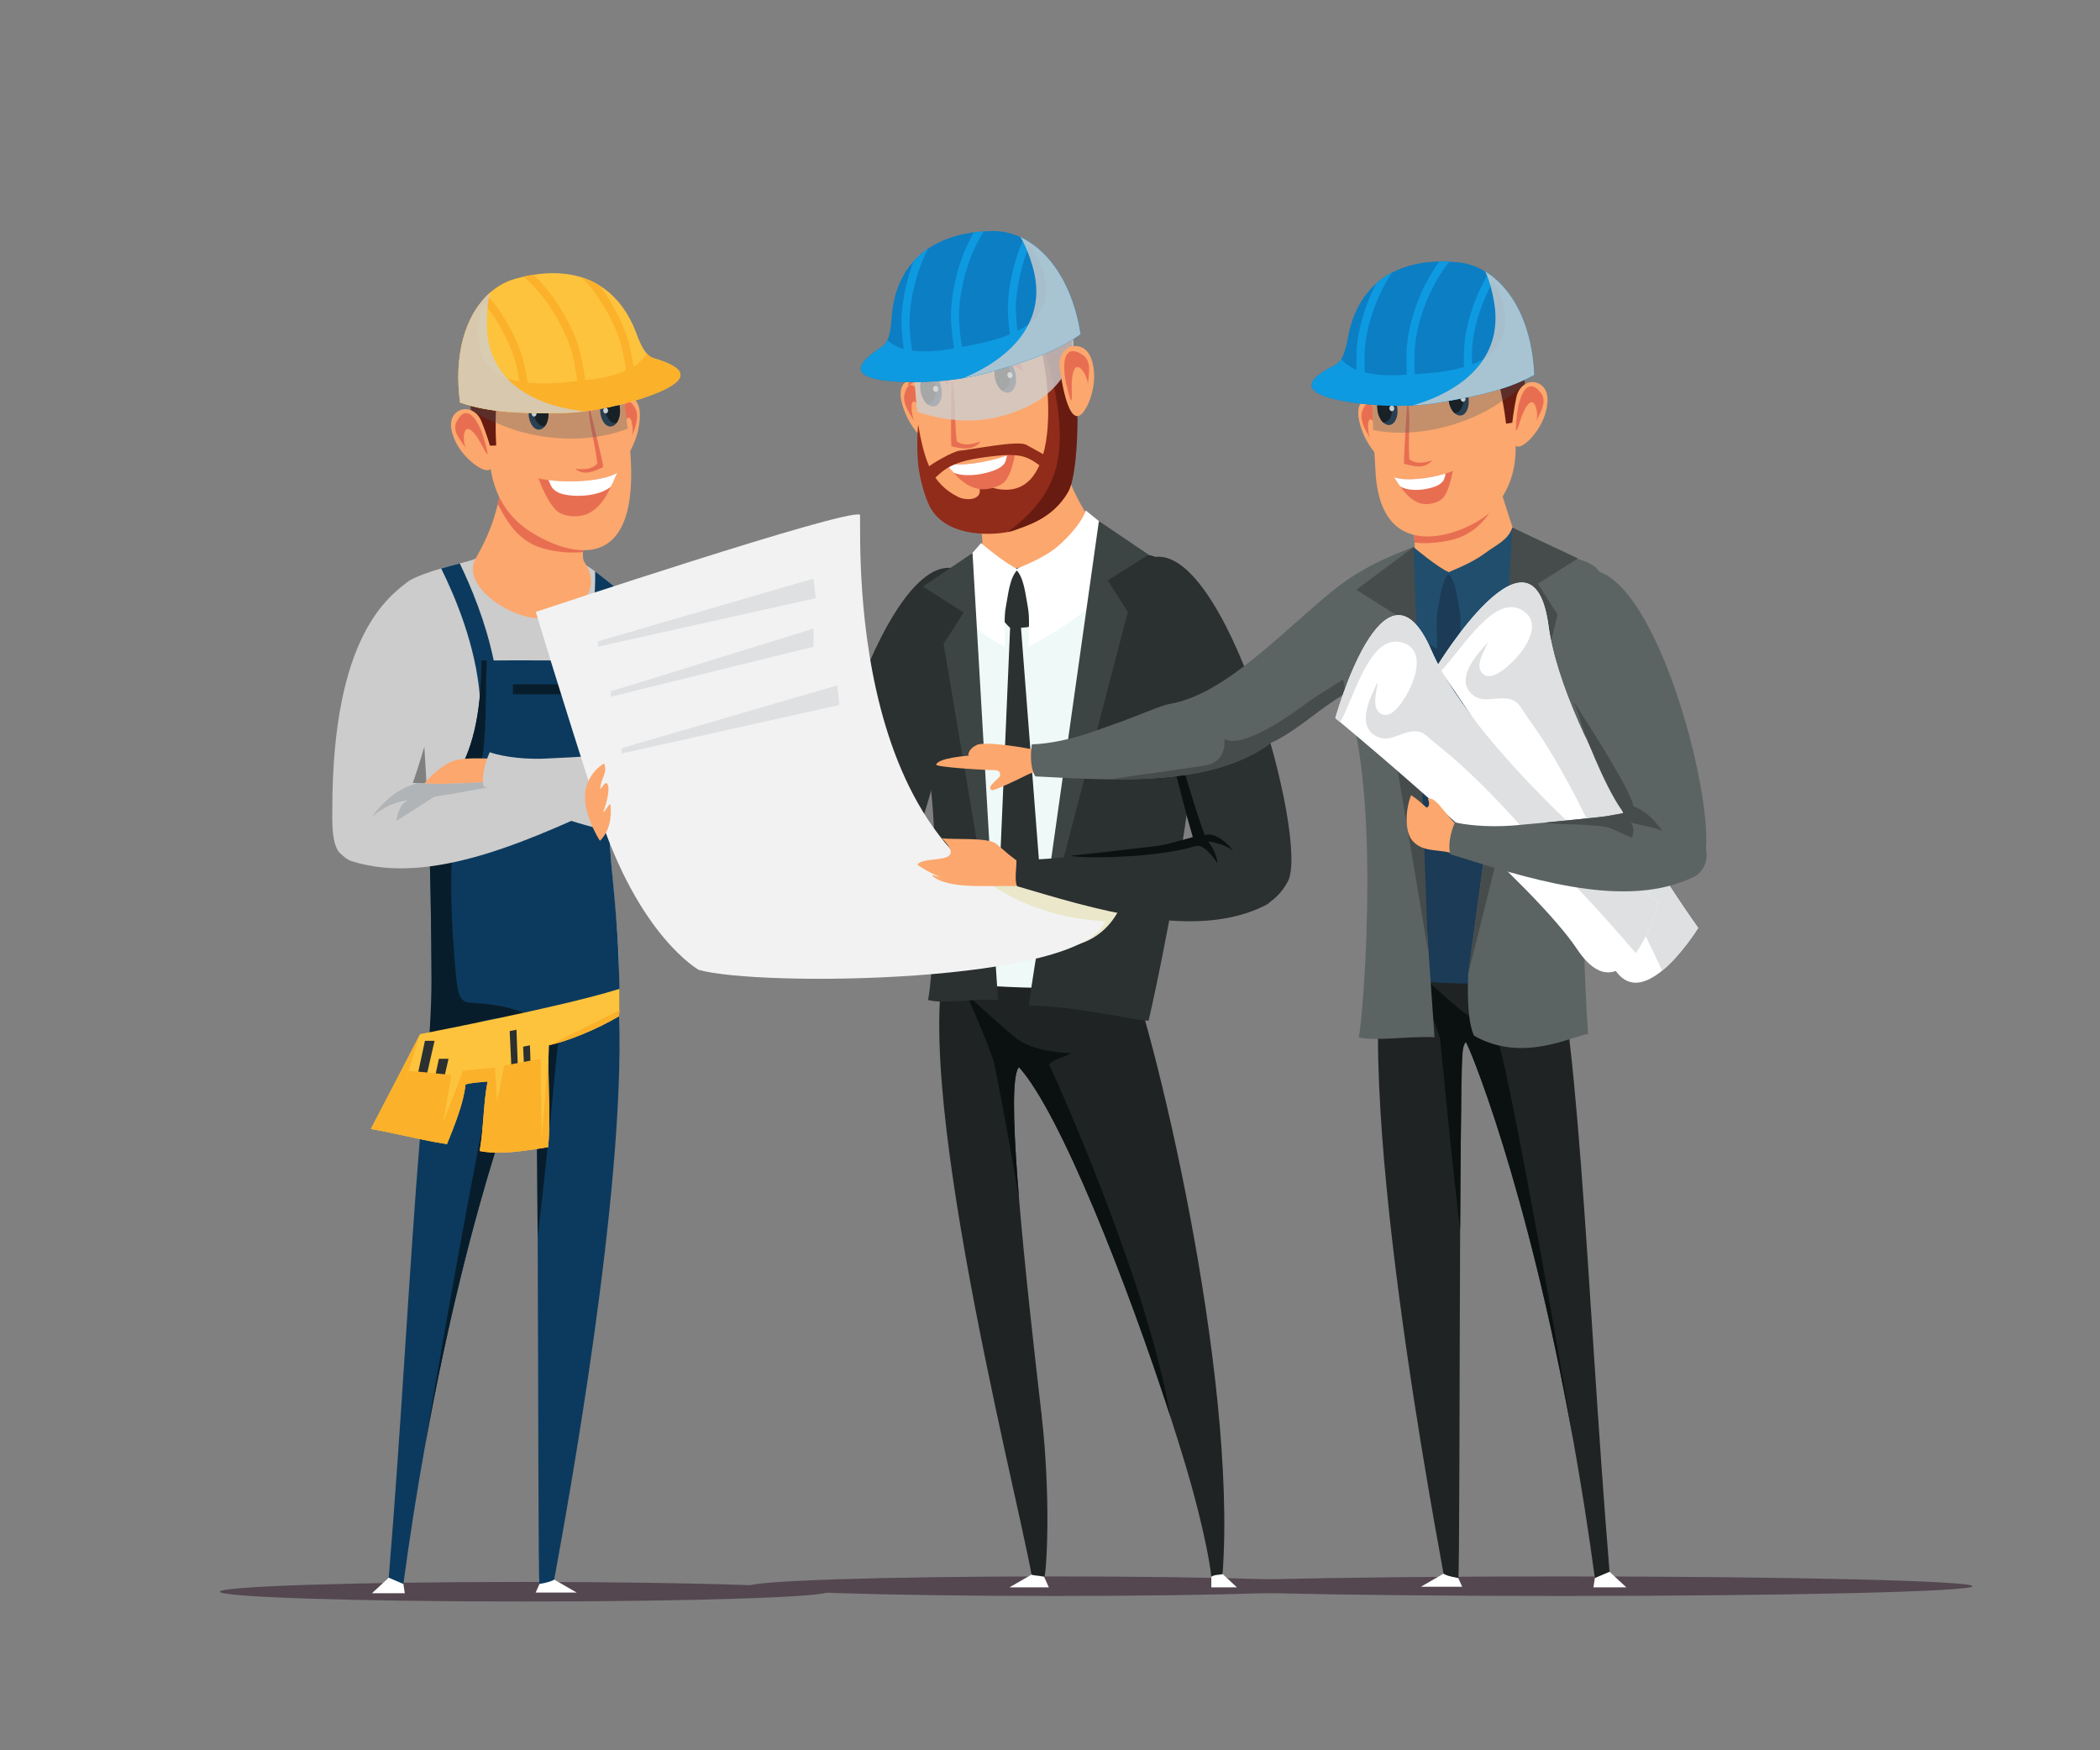 <?xml version="1.0" encoding="utf-8"?>
<!-- Generator: Adobe Illustrator 27.5.0, SVG Export Plug-In . SVG Version: 6.00 Build 0)  -->
<svg version="1.1" id="Layer_1" xmlns="http://www.w3.org/2000/svg" xmlns:xlink="http://www.w3.org/1999/xlink" x="0px" y="0px"
	 viewBox="0 0 1200 1000" style="enable-background:new 0 0 1200 1000;" xml:space="preserve">
<rect x="0" y="0" width="1200" height="1000" fill="#808080" stroke="none"/>
<g>
	<g>
		<path style="fill:#544750;" d="M473.034,909.408c0,3.088-77.763,5.592-173.687,5.592c-95.925,0-173.687-2.503-173.687-5.592
			c0-3.088,77.762-5.592,173.687-5.592C395.271,903.816,473.034,906.32,473.034,909.408z"/>
		<path style="fill:#544750;" d="M775.55,906.253c0,3.088-77.762,5.592-173.687,5.592c-95.924,0-173.687-2.503-173.687-5.592
			c0-3.088,77.762-5.592,173.687-5.592C697.788,900.661,775.55,903.165,775.55,906.253z"/>
		<path style="fill:#544750;" d="M1127.166,906.253c0,3.088-105.434,5.592-235.493,5.592c-130.059,0-235.493-2.503-235.493-5.592
			c0-3.088,105.434-5.592,235.493-5.592C1021.732,900.661,1127.166,903.165,1127.166,906.253z"/>
	</g>
	<g>
		<g>
			<path style="fill:#CCCCCC;" d="M327.707,390.171c0.507,0.422,1.089,1.194,1.742,2.273c3.613,5.998,9.39,21.341,17.026,36.428
				c0.73,1.441,1.477,2.881,2.24,4.313c10.828,20.254,25.025,38.357,41.853,30.487c3.999-1.871,11.477,0.97,11.414-4.816
				c-0.054-4.171,7.878-3.027,8.415-5.697c2.942-14.608-26.128-87.87-42.089-107.268c-10.488-12.747-20.429-6.846-29.243-18.109
				L327.707,390.171z"/>
			<g>
				<g>
					<path style="fill:#CCCCCC;" d="M352.617,531.307c0.667,8.21,1.134,16.06,1.105,23.078v0.063
						c-0.011,4.462-0.233,8.587-0.724,12.255c-8.841,2.527-103.509-0.776-104.165-0.685c-0.017-0.028-1.63-52.267-4.64-109.308
						c-2.502-47.429-5.974-98.182-10.305-125.004c5.022-2.761,11.776-5.054,18.2-6.92h0.006c3.802-1.106,7.479-2.065,10.613-2.887
						c4.845-1.262,8.396-2.191,9.081-2.824l63.375,4.039c1.044,0.581,2.753,1.768,4.907,3.366c2.958,2.202,6.755,5.192,10.78,8.456
						c7.324,5.939,12.232,17.641,17.459,22.365c3.882,3.509,9.121,46.213-14.905,88.849c-2.195,3.891-3.512,9.089-4.213,15.187
						c-0.069,0.605-0.137,1.21-0.194,1.809c-0.804,8.639-0.491,18.903,0.268,29.765c0.006,0.045,0.011,0.091,0.011,0.131
						c0.872,12.455,2.32,25.679,3.329,38.077C352.612,531.181,352.617,531.244,352.617,531.307z"/>
					<path style="fill:#FCA76D;" d="M347.173,266.619c-1.208,2.248-3.328,7.686-5.55,14.293c-0.97,2.876-1.961,5.99-2.908,9.157
						c-0.062,0.228-0.137,0.462-0.205,0.696c-2.109,7.097-3.973,14.451-4.867,20.191c-0.252,1.614-0.428,3.103-0.508,4.421
						c-0.051,0.924-0.062,1.77-0.029,2.516c0.075,1.33,0.303,2.356,0.724,2.996c14.057,21.235-13.389,35.676-31.784,31.664
						c-18.137-3.959-37.712-20.602-30.256-33.479c7.547-13.036,10.585-22.661,12.655-31.002c1.481-5.934,2.474-11.212,4.246-16.604
						v-0.005c1.026-3.109,1.95-6.196,2.76-9.209c4.782-17.624,6.054-32.555,4.07-34.072L347.173,266.619z"/>
					<path style="fill:#E86E52;" d="M341.622,280.912c-0.97,2.876-1.961,5.99-2.908,9.157c-0.062,0.228-0.137,0.462-0.205,0.696
						c-2.109,7.097-3.973,14.451-4.867,20.191c-0.252,1.614-0.428,3.103-0.508,4.421c-9.473,1.125-22.538-0.803-29.6-4.791
						c-9.907-5.591-14.057-13.305-19.09-22.513c1.481-5.934,2.474-11.212,4.246-16.604v-0.005c1.026-3.109,1.95-6.196,2.76-9.209
						L341.622,280.912z"/>
					<g>
						<g>
							<path style="fill:#FCA76D;" d="M353.272,234.961c1.376-6.93,5.788-9.567,9.237-6.776c4.348,3.525,3.303,12.409,2.057,17.955
								c-1.173,5.223-4.206,12.253-7.65,16.057C347.471,272.631,353.272,234.961,353.272,234.961z"/>
							<path style="fill:#E86E52;" d="M354.073,240.189c1.788-10.963,5.082-13.921,8.921-6.903
								c2.665,4.868-0.309,11.368-1.734,15.973c1.004-3.962-0.59-14.946-3.694-8.894c-2.652,5.161-3.413,14.481-4.477,14.467
								C353.09,254.833,353.207,245.503,354.073,240.189z"/>
						</g>
						<path style="fill:#FCA76D;" d="M300.872,302.28c-23.631-16.989-22.234-44.236-20.917-62.265
							c0.608-8.253,1.788-16.615,3.473-24.488c1.358-6.333,3.046-12.348,5.02-17.752c1.732-4.724,3.684-8.975,5.84-12.556
							c3.034-5.026,6.462-8.724,10.214-10.528c0,0,13.772-0.416,20.385,0.423c9.97,1.267,15.983,2.76,21.541,10.754
							c0.839,1.214,1.747,3.625,2.696,6.908c3.327,11.554,7.119,33.855,9.599,52.108C372.123,343.482,312.91,310.934,300.872,302.28
							z"/>
						<path style="fill:#E86E52;" d="M341.356,264.78c-2.124-16.295-5.477-24.811-4.824-33.246c0,0,7.559,30.199,8.214,35.308
							c-5.682,2.672-10.885,5.115-16.063,0.99C333.774,268.231,338.034,268.49,341.356,264.78z"/>
						<path style="fill:#AD3C23;" d="M345.927,211.471c5.979-0.286,11.787,1.916,15.637,3.266l-4.016,7.151
							c-4.004-1.784-13.448-0.686-19.73-0.921C337.578,216.747,338.041,211.849,345.927,211.471z"/>
						<g>
							<g>
								<path style="fill:#20344C;" d="M302.068,236.463c0.156,5.067,2.819,9.102,5.947,9.006c1.303-0.037,2.49-0.791,3.413-2.034
									c1.287-1.722,2.062-4.361,1.974-7.312c-0.157-5.067-2.818-9.106-5.949-9.015c-0.227,0.007-0.457,0.035-0.678,0.086
									C303.986,227.83,301.926,231.769,302.068,236.463z"/>
								<path style="fill:#06090C;" d="M304.804,234.513c0.157,5.069,2.814,9.102,5.945,9.007c0.233-0.007,0.462-0.034,0.678-0.085
									c1.287-1.722,2.062-4.361,1.974-7.312c-0.157-5.067-2.818-9.106-5.949-9.015c-0.227,0.007-0.457,0.035-0.678,0.086
									C305.488,228.917,304.714,231.563,304.804,234.513z"/>
								<path style="fill:#FFFFFF;" d="M303.807,236.407c0.025,0.906,0.673,1.622,1.439,1.598c0.767-0.022,1.367-0.775,1.341-1.68
									c-0.029-0.905-0.672-1.62-1.44-1.597C304.379,234.751,303.78,235.504,303.807,236.407z"/>
							</g>
							<path style="fill:#E86E52;" d="M297.604,236.291c2.252-2.986,5.824-5.305,10.134-6.219c4.31-0.91,8.514-0.241,11.786,1.575
								c-2.296-5.402-7.691-8.66-13.058-7.52C301.09,225.267,297.492,230.426,297.604,236.291z"/>
						</g>
						<g>
							<g>
								<path style="fill:#20344C;" d="M342.96,234.674c0.148,5.07,2.815,9.101,5.942,9.005c1.305-0.036,2.495-0.791,3.416-2.034
									c1.284-1.719,2.058-4.359,1.969-7.311c-0.152-5.064-2.818-9.109-5.947-9.015c-0.23,0.007-0.463,0.035-0.683,0.086
									C344.874,226.042,342.811,229.979,342.96,234.674z"/>
								<path style="fill:#06090C;" d="M345.69,232.721c0.157,5.071,2.818,9.101,5.945,9.009c0.23-0.008,0.463-0.032,0.684-0.084
									c1.284-1.719,2.058-4.359,1.969-7.311c-0.152-5.064-2.818-9.109-5.947-9.015c-0.23,0.007-0.463,0.035-0.683,0.086
									C346.374,227.126,345.601,229.774,345.69,232.721z"/>
								<path style="fill:#FFFFFF;" d="M344.69,234.617c0.029,0.905,0.674,1.624,1.445,1.596c0.764-0.02,1.366-0.773,1.337-1.679
									c-0.027-0.907-0.673-1.621-1.436-1.598C345.266,232.96,344.664,233.711,344.69,234.617z"/>
							</g>
							<path style="fill:#E86E52;" d="M338.491,234.502c2.249-2.986,5.822-5.306,10.129-6.219c4.316-0.913,8.514-0.239,11.788,1.575
								c-2.293-5.402-7.689-8.658-13.054-7.52C341.975,223.478,338.384,228.637,338.491,234.502z"/>
						</g>
						<path style="fill:#AD3C23;" d="M314.318,209.244c-6.476-1.022-14.284,0.48-19.395,1.364l0.11,7.688
							c5.534-1.301,15.38,0.962,22.513,1.5C320.39,215.579,322.865,210.594,314.318,209.244z"/>
						<g>
							<path style="fill:#E86E52;" d="M352.999,270.037c-1.506,1.832-2.916,6.148-5.266,10.72c-0.21,0.409-0.424,0.814-0.646,1.222
								c-0.669,1.216-1.413,2.431-2.241,3.615c-2.048,2.912-4.654,5.615-8.117,7.496c-4.098,2.23-10.334,2.504-15.103,0.761
								c-0.547-0.197-1.068-0.424-1.561-0.67c-6.549-3.283-12.329-19.841-12.329-19.841c1.762,0.381,3.668,0.701,5.666,0.956
								C326.98,276.03,344.979,274.772,352.999,270.037z"/>
							<path style="fill:#FFFFFF;" d="M352.999,270.037c-1.64,2-1.222,3.048-3.978,8.059c-8.121,6.639-25.263,5.978-30.338,3.119
								c-3.251-1.833-3.568-3.024-5.281-6.92C326.98,276.03,344.979,274.772,352.999,270.037z"/>
						</g>
						<path style="fill:#681B11;" d="M272.083,254.682l11.466-0.126c-0.258-4.369-0.347-8.762-0.322-13.097
							c0.047-9.152,0.579-18.052,1.003-25.952l-0.803,0.02l-14.647,0.414c-0.593,4.522-0.412,11.021,0.336,18.49
							C269.743,240.694,270.772,247.64,272.083,254.682z"/>
						<g>
							<path style="fill:#FCA76D;" d="M274.742,239.851c-3.219-6.422-9.845-7.784-14.107-4.084
								c-5.379,4.671-2.251,13.104,0.528,18.204c2.615,4.801,8.151,10.859,13.654,13.637
								C289.908,275.23,274.742,239.851,274.742,239.851z"/>
							<path style="fill:#E86E52;" d="M274.617,245.208c-4.552-10.268-9.686-12.254-13.698-4.293
								c-2.781,5.517,2.574,11.072,5.424,15.199c-2.14-3.612-1.999-14.838,3.455-9.764c4.656,4.334,7.473,13.277,8.947,12.965
								C278.745,259.315,276.824,250.187,274.617,245.208z"/>
						</g>
						<path style="opacity:0.3;fill:#405C66;" d="M358.724,244.885c-20.228,7.937-44.556,7.042-64.46,0.813
							c-1.904-0.593-6.1-2.113-11.037-4.238c-1.06-0.453-2.16-0.934-3.272-1.443c-3.59-1.642-7.377-3.541-10.839-5.584
							c-0.748-7.469-0.928-13.968-0.336-18.49l14.647-0.414c1.358-6.333,3.046-12.348,5.02-17.752
							c19.688-5.078,40.495-7.23,60.677-4.999C352.452,204.331,356.201,226.638,358.724,244.885z"/>
						<g>
							<g>
								<path style="fill:#FDC33D;" d="M262.882,230.005c17.849,6.156,36.898,6.098,55.725,6.048
									c5.167-0.008,10.388-0.395,15.509-1.031c19.451-2.407,37.376-8.484,45.094-12.19c14.055-6.76,13.157-12.641-5.716-18.188
									c-1.488-0.441-2.778-1.385-3.913-2.656c-3.723-4.153-5.809-11.783-7.944-16.414c-4.751-10.265-11.298-17.725-19.22-22.578
									c-3.099-1.9-6.406-3.397-9.907-4.51c-8.307-2.642-17.657-3.09-27.698-1.5c-1.848,0.295-3.724,0.654-5.627,1.085
									c-1.635,0.375-3.292,0.798-4.955,1.269c-4.684,1.326-9.131,3.675-13.147,6.982c-0.331,0.279-0.665,0.559-0.998,0.853
									c-0.515,0.447-1.021,0.915-1.521,1.401c-1.083,1.051-2.123,2.178-3.127,3.38
									C265.248,184.157,259.484,204.029,262.882,230.005z"/>
								<path style="fill:#FCB12B;" d="M262.882,230.005c17.849,6.156,36.898,6.098,55.725,6.048
									c5.167-0.008,10.388-0.395,15.509-1.031c19.451-2.407,37.376-8.484,45.094-12.19c14.055-6.76,13.157-12.641-5.716-18.188
									c-1.488-0.441-2.778-1.385-3.913-2.656c-1.968,3.131-5.004,5.979-7.567,7.494c-0.149,0.094-0.298,0.18-0.447,0.259
									c-1.263,0.693-2.555,1.32-3.868,1.904c-6.208,2.76-12.918,4.367-19.638,5.124c-1.224,0.137-2.444,0.28-3.676,0.428
									c-1.511,0.177-3.039,0.353-4.556,0.523c-9.485,1.065-19.027,1.918-28.315,0.893c-1.59-0.167-3.176-0.397-4.749-0.691
									c-2.137-0.391-4.254-0.897-6.356-1.549c-0.217-0.071-0.447-0.144-0.662-0.218c-13.213-4.475-18.073-18.465-16.244-31.764
									c0.57-4.174,1.667-7.767,3.17-10.963c0.698-1.515,1.498-2.931,2.379-4.282c0.273-0.416,0.548-0.824,0.845-1.229
									c0.376-0.54,0.776-1.071,1.186-1.595c-0.331,0.279-0.665,0.559-0.998,0.853c-0.515,0.447-1.021,0.915-1.521,1.401
									c-1.083,1.051-2.123,2.178-3.127,3.38C265.248,184.157,259.484,204.029,262.882,230.005z"/>
								<path style="fill:#FCB12B;" d="M352.617,190.175c2.854,7.111,4.005,14.118,5.081,21.47c0.08,0.552,0.163,1.105,0.244,1.657
									c0.252,1.734,0.503,3.479,0.785,5.262l4.524-0.712c-0.275-1.759-0.525-3.492-0.772-5.208
									c-0.158-1.06-0.314-2.12-0.465-3.163c-1.065-7.092-2.287-13.917-5.14-21.022c-3.759-9.342-8.71-17.995-14.458-25.464
									c-3.099-1.9-6.406-3.397-9.907-4.51C340.681,166.989,347.7,177.938,352.617,190.175z"/>
								<path style="fill:#FCB12B;" d="M324.525,194.732c3.057,7.598,4.152,15.08,5.304,22.988l0.023,0.143
									c0.249,1.732,0.499,3.479,0.783,5.264l4.528-0.713c-0.278-1.762-0.528-3.494-0.775-5.21l-0.003-0.008
									c-1.202-8.24-2.331-16.017-5.603-24.179c-5.693-14.183-14.146-26.745-23.969-36.033c-1.848,0.295-3.724,0.654-5.627,1.085
									C309.566,167.043,318.593,179.951,324.525,194.732z"/>
								<path style="fill:#FCB12B;" d="M275.436,171.956c0.427,0.489,0.84,0.978,1.236,1.472c0.637,0.78,1.267,1.569,1.879,2.382
									c5.427,7.073,10.105,15.274,13.674,24.167c2.397,5.962,3.585,11.857,4.539,17.945c0.259,1.607,0.494,3.234,0.738,4.877
									c0.008,0.105,0.024,0.204,0.042,0.309c0.255,1.732,0.509,3.481,0.791,5.262l4.527-0.711c-0.096-0.58-0.18-1.157-0.265-1.723
									c-0.175-1.174-0.347-2.336-0.517-3.487c-0.19-1.296-0.369-2.564-0.568-3.835c-1.033-6.848-2.275-13.462-5.038-20.35
									c-4.293-10.694-10.149-20.463-16.993-28.599c-0.146-0.179-0.288-0.348-0.431-0.519c-0.163-0.19-0.325-0.38-0.488-0.57
									C277.481,169.626,276.44,170.754,275.436,171.956z"/>
							</g>
							<path style="opacity:0.8;fill:#CECECE;" d="M262.882,230.005c17.849,6.156,36.898,6.098,55.725,6.048
								c5.167-0.008,10.388-0.395,15.509-1.031c-11.258-1.193-22.278-4.059-31.518-9.087c-1.766-0.961-3.464-2.001-5.095-3.137
								c-2.841-1.949-5.443-4.16-7.756-6.643c-7.124-7.624-11.535-17.799-11.577-31.051c-0.011-3.266,0.09-6.35,0.382-9.294
								c0.206-2.116,0.504-4.153,0.931-6.145c0.122-0.585,0.26-1.173,0.414-1.748c0.06-0.25,0.119-0.5,0.188-0.742
								c-0.515,0.447-1.021,0.915-1.521,1.401c-1.083,1.051-2.123,2.178-3.127,3.38
								C265.248,184.157,259.484,204.029,262.882,230.005z"/>
						</g>
					</g>
					<polygon style="fill:#FFFFFF;" points="312.442,900.054 329.548,909.898 306.079,909.898 310.494,900.054 					"/>
					<polygon style="fill:#FFFFFF;" points="223.978,899.697 212.575,910.256 231.314,910.256 229.736,900.054 					"/>
					<path style="fill:#0C3A5E;" d="M316.689,902.495c-0.998,0.661-2.993,1.535-8.402,2.477
						c-0.742-0.959-0.627-111.482-1.055-198.597c-0.091-18.052-0.199-35.093-0.348-49.951c-0.069-6.846-0.137-13.236-0.222-19.038
						v-0.074c-0.279-18.982-0.645-31.733-1.151-34.186c-0.006-0.052-0.018-0.092-0.029-0.137c-0.018-0.085-0.04-0.166-0.062-0.24
						c-0.337-1.193-0.741-2.099-1.203-2.698c-0.068-0.097-0.148-0.183-0.228-0.263c-0.319-0.32-9.126,19.809-21.182,58.765
						c-11.845,38.288-26.836,94.783-39.98,167.914c0,0.006-0.005,0.017-0.005,0.023c-4.372,24.334-8.545,50.521-12.318,78.483
						l-8.362-3.572c7.274-88.158,11.856-179.107,17.778-250.59c1.87-22.558,3.871-43.171,6.135-61.155
						c0.169-1.386,0.347-2.75,0.524-4.102c3.454-26.353,7.507-46.653,12.598-58.542l83.284-5.199
						c5.569,9.272,8.864,24.414,10.427,43.481c0.319,3.857,0.57,7.879,0.746,12.044c0.023,0.462,0.04,0.93,0.057,1.398
						c0.029,0.611,0.052,1.226,0.068,1.849C357.24,680.758,324.549,859.34,316.689,902.495z"/>
					<path style="fill:#0C3A5E;" d="M354.02,577.143c0.005,0.502,0,1.003,0,1.506c-0.104,0.029-0.212,0.057-0.331,0.086
						c-0.849,0.194-2.182,0.371-3.933,0.53c-7.125,0.645-21.074,1.011-36.521,1.45c-3.095,0.091-6.253,0.177-9.428,0.274
						c-6.196,0.182-12.466,0.393-18.48,0.644c-17.978,0.742-33.722,1.865-38.75,3.919c-0.006-0.011,0.08-10.069,0.029-25.651
						c-0.074-26.039-0.53-67.5-2.411-103.192c4.777-0.628,31.242-13.345,30.803-79.27c1.043-0.018,2.115-0.04,3.221-0.052
						c20.851-0.302,51.369,0.052,68.516,0.309c0.319,17.185-2.366,35.207-2.366,53.202c0,8.804-1.094,18.081,2.565,25.959
						c0.815,1.757,1.567,3.207,2.257,4.478c-2.509,21.749,1.567,38.717,3.682,74.004c0.251,4.143,0.468,8.53,0.65,13.214
						c0.199,5.106,0.348,10.555,0.433,16.403C354.008,568.836,354.031,572.899,354.02,577.143z"/>
					<path style="fill:#0C3A5E;" d="M284.961,418.25l-10.79-0.975c0.587-6.476,0.542-13.025,0.018-19.523
						c-2.304-28.818-14.006-56.701-22.094-72.966c3.802-1.106,7.479-2.065,10.613-2.887c6.527,13.447,14.86,33.444,19.404,55.439
						C284.842,390.579,286.199,404.546,284.961,418.25z"/>
					<path style="fill:#0C3A5E;" d="M350.85,334.935c-0.388,11.821-1.926,27.585-4.007,48.005c-0.04,0.382-0.081,0.764-0.115,1.146
						c-0.957,9.357-1.938,19.028-2.844,29.029l-10.79-0.976c0.952-10.475,1.978-20.557,2.976-30.302
						c0.147-1.443,0.291-2.876,0.439-4.285c1.59-15.672,2.93-29.291,3.414-40.279c0.194-4.416,0.228-7.953,0.148-10.795
						C343.029,328.682,346.825,331.671,350.85,334.935z"/>
					<polygon style="fill:#081D2B;" points="293.067,390.961 333.094,390.961 330.367,396.667 293.067,396.667 					"/>
					<g>
						<path style="fill:#081D2B;" d="M337.828,570.946c-2.478,5.032-17.678,20.449-19.042,26.491
							c-0.598,2.601-5.884,63.406-11.556,108.938c-0.127-26.368-0.303-50.594-0.568-68.988v-0.076
							c0.107-17.174-0.215-30.427-1.148-34.183c-0.006-0.052-0.019-0.095-0.033-0.14c-0.017-0.082-0.037-0.165-0.063-0.24
							c-0.239-1.117-0.63-2.021-1.198-2.696c-0.069-0.095-0.151-0.183-0.233-0.266c-0.631-0.638-34.646,79.154-61.16,226.678
							c12.806-77.917,38.469-218.647,43.301-228.421c-3.893-3.744-9.393-4.178-13.249-6.623
							C283.055,590.971,331.525,576.956,337.828,570.946z"/>
					</g>
				</g>
				<g>
					<g>
						<path style="fill:#081D2B;" d="M278.497,372.91c-0.011,0.148-0.018,0.294-0.029,0.442
							C278.981,372.393,279.952,371.262,278.497,372.91z"/>
						<path style="fill:#081D2B;" d="M303.806,580.989c-6.196,0.182-12.466,0.393-18.48,0.644
							c-17.978,0.742-35.539,16.766-40.566,18.821c-0.006-0.012,1.897-24.971,1.845-40.552c-0.074-26.039-0.53-67.5-2.411-103.192
							c4.777-0.628,31.242-13.345,30.803-79.27c1.043-0.018,2.115-0.04,3.221-0.052c-0.93,17.208-0.108,33.884-2,51.229
							c-2.001,18.37-10.768,31.258-15.955,48.181c-5.364,17.493-0.427,76.081,0.855,85.323c1.79,12.883,5.09,10.167,16.018,11.382
							C283.611,574.228,297.097,576.43,303.806,580.989z"/>
					</g>
				</g>
				<g>
					<path style="fill:#FDC33D;" d="M354.02,577.143c0.005,0.502,0,1.003,0,1.506c-0.104,0.029-0.212,0.057-0.331,0.086
						c0.029,0.611,0.052,1.226,0.068,1.849c-12.723,7.554-29.327,14.303-40.021,16.602l-0.044,0.599
						c-0.264,3.566-0.331,7.891-0.298,12.598c0.108,14.942,1.174,33.798-0.2,45.026c-2.103,0.348-4.206,0.697-6.31,1.015
						c-0.473,0.074-0.94,0.143-1.413,0.212c-7.228,1.072-15.129,2.139-22.664,1.917c-2.986-0.086-5.911-0.376-8.715-0.947
						c2.285-12.757,2.075-27.163,4.52-39.715c-4.03,0.496-8.475,0.496-12.603,1.689c-1.043,10.731-6.515,23.962-10.557,34.003
						c-0.142,0.011-0.302,0.022-0.451,0.029c-5.055-0.776-10.072-1.751-15.083-2.802c-9.325-1.957-18.61-4.164-27.998-5.796
						c6.914-13.067,28.13-54.182,28.13-54.182s1.887-0.37,2.776-0.541c1.887-0.365-1.881,0.374,3.227-0.637
						c0.199-0.04,0.398-0.08,0.604-0.12c9.508-1.888,23.525-4.695,38.67-7.901c24.271-5.146,51.439-11.308,67.559-16.34
						c0.364-0.114,0.723-0.228,1.07-0.337C354.008,568.836,354.031,572.899,354.02,577.143z"/>
					<path style="fill:#FCB12B;" d="M313.394,610.383c0.108,14.942,1.174,33.798-0.2,45.026c-2.571,0.428-5.147,0.85-7.723,1.227
						c-10.095,1.5-21.495,2.978-31.379,0.97c2.285-12.757,2.075-27.163,4.52-39.715c-4.03,0.496-8.475,0.496-12.603,1.689
						c-1.043,10.731-6.515,23.962-10.557,34.003c-0.142,0.011-0.302,0.022-0.451,0.029c-14.467-2.219-28.654-6.088-43.081-8.597
						c6.914-13.067,28.13-54.182,28.13-54.182s-0.89,0.171,0,0l-14.815,47.169l26.86,6.277l12.472-32.52l18.264-1.866l2.593,40.337
						h24.174l4.094-52.444C313.428,601.351,313.361,605.675,313.394,610.383z"/>
					<path style="fill:#FCB12B;" d="M354.02,578.65c-0.104,0.029-0.212,0.057-0.331,0.086c0.029,0.611,0.052,1.226,0.068,1.849
						c-12.723,7.554-29.327,14.303-40.021,16.602l36.02-17.921l3.876-1.928l0.388-0.194
						C354.025,577.646,354.02,578.147,354.02,578.65z"/>
					<g>
						<polygon style="fill:#2B3030;" points="238.061,616.892 242.827,594.642 248.321,594.642 242.827,618.633 						"/>
						<polygon style="fill:#2B3030;" points="246.041,627.164 250.807,604.914 256.301,604.914 250.807,628.904 						"/>
					</g>
					<g>
						<polygon style="fill:#2B3030;" points="292.304,611.584 291.247,589.093 295.131,588.304 296.019,612.604 						"/>
						<polygon style="fill:#2B3030;" points="299.989,620.503 298.932,598.012 302.815,597.222 303.703,621.524 						"/>
					</g>
					<polygon style="fill:#FCB12B;" points="222.141,639.714 233.889,611.758 257.96,614.169 252.095,648.272 					"/>
					<polygon style="fill:#FCB12B;" points="279.339,653.977 288.081,608.799 308.877,604.914 309.598,650.229 					"/>
				</g>
			</g>
			<path style="fill:#FCA76D;" d="M279.534,433.402c-3.581,0-16.282-0.945-22.539,2.14c-5.428,2.676-13.48,9.634-16.294,14.86
				c7.517-0.294,15.134-1.604,22.922-1.596c5.469,0.005,18.064-2.855,21.215-1.711L279.534,433.402z"/>
			<path style="fill:#CCCCCC;" d="M351.711,457.52c-44.826,20.556-100.893,47.383-146.174,35.806
				c-1.853-0.478-3.677-1.021-5.479-1.62c-0.034-0.011-0.079-0.023-0.114-0.045c-0.178-0.074-0.359-0.148-0.536-0.234
				c-0.023-0.005-0.04-0.011-0.046-0.023c-5.393-2.978-7.832-7.771-8.168-13.071c-0.051-0.804-0.051-1.615-0.005-2.436
				c0.564-10.881,9.04-23.051,18.565-26.194c5.934-1.957,12.192-2.534,18.542-2.567c1.215-0.006,2.446,0.005,3.671,0.028
				c1.089,0.023,2.183,0.057,3.277,0.104c1.107,0.039,2.201,0.09,3.301,0.142c0.473,0.023,0.946,0.039,1.419,0.062
				c5.393,0.257,10.751,0.531,15.938,0.314c5.529-0.234,19.152-0.679,34.373-1.346c0.324-0.017,0.66-0.023,0.986-0.04
				c4.942-0.217,10.038-0.456,15.077-0.719c0.809-0.046,1.613-0.086,2.417-0.131c18.941-1.027,33.043-5.277,37.273-7
				C350.211,444.934,352.731,453.167,351.711,457.52z"/>
			<path style="fill:#CCCCCC;" d="M251.456,399.874c-0.462,0.527-0.963,1.452-1.505,2.725c-2.992,7.084-7.199,24.811-13.282,42.465
				c-0.58,1.687-1.179,3.372-1.795,5.053c-8.738,23.765-21.045,45.514-38.579,38.646c-4.167-1.633-5.655-7.966-6.174-14.415
				c-0.365-4.649-0.233-9.363-0.228-12.412c0.165-99.164,32.247-121.181,43.995-130.231L251.456,399.874z"/>
			<g>
				<g>
					<path style="fill:#B0B4B7;" d="M212.53,466.755c0.016-0.023,0.034-0.05,0.05-0.074c-0.022,0.019-0.045,0.038-0.068,0.059
						C212.314,466.965,212.319,466.97,212.53,466.755z"/>
					<path style="fill:#B0B4B7;" d="M325.365,445.681c-27.657-1.136-53.819,6.266-77.044,9.431l-21.945,14.012
						c0.947-4.325,2.201-9.979,6.801-11.85c-7.547,0.697-14.747,4.302-20.596,9.409c1.409-2.157,3.546-4.588,5.399-6.573
						c6.378-6.812,13.19-10.555,20.566-12.7c0.473,0.023,0.946,0.039,1.419,0.062c5.393,0.257,10.751,0.531,15.938,0.314
						c5.529-0.234,35.033-1.369,35.358-1.386C296.203,446.183,320.924,445.037,325.365,445.681z"/>
				</g>
			</g>
			<path style="fill:#B0B4B7;" d="M361.612,413.212c-3.739-8.764-4.703-18.789-4.703-28.527l-0.569,2.282
				c-1.125,18.391,3.1,36.209,11.528,52.419c2.426-0.827,5.322-0.349,7.81-1.198C368.47,433.23,364.997,421.143,361.612,413.212z"/>
			<path style="fill:#CCCCCC;" d="M276.282,449.172c38.381,16.463,86.454,38.167,123.278,22.605c1.502-0.635,2.985-1.333,4.44-2.092
				c0.029-0.018,0.062-0.035,0.091-0.058c0.142-0.089,0.289-0.181,0.433-0.282c0.016-0.006,0.028-0.01,0.033-0.023
				c4.938-3.973,6.487-9.975,5.841-16.164c-1.12-10.778-8.878-22.135-16.963-24.412c-5.036-1.42-10.255-1.435-15.513-0.907
				c-3.214,0.32-6.438,0.844-9.65,1.375c-4.457,0.74-8.881,1.488-13.194,1.733c-4.59,0.261-15.904,1.031-28.559,1.725
				c-5.019,0.276-10.249,0.539-15.362,0.757c-15.757,0.664-27.697-2.308-31.307-3.648
				C276.766,436.511,275.174,444.93,276.282,449.172z"/>
		</g>
		<g>
			<g>
				<g>
					<path style="fill:#2B3030;" d="M546.932,325.181l-8.538,104.262c-3.833,13.719-21.272,77.561-30.946,89.546
						c-9.81,12.152-29.671,8.945-39.299-9.015C455.392,486.176,504.433,311.346,546.932,325.181z"/>
					<g>
						<polygon style="fill:#FFFFFF;" points="593.233,897.471 576.841,906.905 599.33,906.905 595.099,897.471 						"/>
						<polygon style="fill:#FFFFFF;" points="695.897,896.786 706.824,906.905 692.169,906.905 692.208,896.786 						"/>
						<path style="fill:#1F2323;" d="M698.613,899.303c-1.648,0.64-4.141,0.124-6.421,1.526
							c-1.161-11.264-6.586-36.509-14.594-63.242v-0.008c-2.699-8.998-5.687-18.562-8.906-28.492v-0.009
							c-24.677-76.051-62.903-173.419-86.4-199.337c-0.077,0.077-0.153,0.162-0.222,0.256c-0.444,0.571-0.828,1.436-1.153,2.58
							c-2.655,9.374-1.503,37.305,1.383,72.233c0,0.016,0,0.033,0.009,0.051c3.099,37.439,8.187,82.923,12.723,122.191
							c0.024,0.206,0.051,0.411,0.067,0.616c5.67,49.072,2.821,91.667,1.668,93.162c-5.181-0.906-6.364-0.624-7.321-1.257
							c-9.512-52.198-76.247-310.915-44.023-364.551l95.16,5.94C659.334,584.793,707.058,784.699,698.613,899.303z"/>
						<g>
							<path style="fill:#0B1111;" d="M595.033,807.051c0.024,0.206,0.051,0.411,0.067,0.616c-0.273,0.445-0.554,0.914-0.836,1.41
								C594.561,808.539,594.818,807.865,595.033,807.051z"/>
							<path style="fill:#0B1111;" d="M582.3,684.809c-6.703-39.688-13.472-74.189-14.19-77.318
								c-1.306-5.794-13.619-34.774-15.993-39.594c6.036,5.76,27.091,24.512,29.9,26.297c8.658,5.53,20.331,7.102,30.082,7.529
								c-3.69,2.342-8.966,2.761-12.696,6.35c4.636,9.367,57.019,126.346,69.289,201.004
								c-24.677-76.051-62.903-173.419-86.4-199.337c-0.077,0.077-0.153,0.162-0.222,0.256c-0.547,0.649-0.923,1.512-1.153,2.58
								C578.262,621.951,579.415,649.882,582.3,684.809z"/>
						</g>
					</g>
					<g>
						<path style="fill:#EFF9F8;" d="M647.44,563.881c-0.682-0.086-27.8,1.085-56.721,0.453c-2.305-0.042-4.627-0.102-6.941-0.18
							c-4.636-0.153-9.255-0.35-13.78-0.614c-14.507-0.846-27.931-2.359-36.964-4.94c1.946-4.813,29.44-102.545,7.531-117.227
							c-7.018-4.701-8.419-26.758-11.879-40.491c-7.368-29.237-10.585-51.679-6.615-55.268c10.408-9.401,19.39-15.239,27.562-19.861
							c5.806-3.282,11.202-5.94,16.418-8.837l59.683-9.076c1.914,1.779,4.288,3.034,6.995,3.992
							c9.853,3.487,24.147,3.077,36.996,10.144C711.333,344.862,647.56,563.693,647.44,563.881z"/>
						<path style="fill:#FCA76D;" d="M560.569,313.347c-12.23,18.471-6.412,32.35,7.492,39.122
							c21.837,10.639,76.075-36.841,76.423-37.918c-35.803-12.194-49.544-92.298-44.758-95.947l-52.794,39.285
							C550.968,265.364,564.692,307.116,560.569,313.347z"/>
						<g>
							<g>
								<path style="fill:#FCA76D;" d="M527.361,224.266c-3.053-6.795-8.21-8.46-11.094-4.774
									c-3.634,4.652-0.458,13.535,2.133,18.94c2.441,5.088,7.22,11.593,11.659,14.684
									C542.234,261.603,527.361,224.266,527.361,224.266z"/>
								<path style="fill:#E86E52;" d="M527.774,229.829c-4.431-10.842-8.515-13.101-10.8-4.979
									c-1.588,5.631,3.006,11.606,5.561,16.003c-1.968-3.834-2.929-15.499,1.691-10.016c3.946,4.676,6.935,14.074,8.023,13.806
									C532.25,244.644,529.922,235.085,527.774,229.829z"/>
							</g>
							<path style="fill:#FCA76D;" d="M603.629,273.277c-1.077,0.901-2.158,1.779-3.259,2.626
								c-12.35,9.573-26.223,15.762-42.556,16.924c-1.342,0.109-2.702,0.169-4.069,0.2c-26.103,0.514-24.265-13.802-27.075-33.617
								c-0.563-3.969-1.203-9.511-1.838-15.912c-0.26-2.621-0.519-5.385-0.773-8.241c-0.925-10.473-1.759-22.199-2.218-32.739
								c-0.629-14.393-0.556-26.574,0.943-30.319c3.814-9.535,9.642-12.488,19.591-16.16c6.602-2.426,20.844-5.265,20.844-5.265
								c4.285,0.963,8.68,3.952,12.984,8.399c4.437,4.592,8.778,10.739,12.798,17.824c1.928,3.389,3.778,6.995,5.531,10.753
								c2.243,4.785,4.322,9.807,6.19,14.926c1.814,4.955,3.434,10.007,4.813,15.017
								C612.182,241.876,613.241,265.194,603.629,273.277z"/>
							<path style="fill:#E86E52;" d="M546.661,252.085c-1.671-17.25-0.242-26.796-2.907-35.309c0,0-0.625,32.824-0.089,38.23
								c6.471,1.401,12.397,2.676,16.741-2.789C555.269,253.834,550.949,255.11,546.661,252.085z"/>
							<path style="fill:#AD3C23;" d="M529.352,198.386c-6.211,1.124-11.658,4.762-15.297,7.062l5.82,6.398
								c3.691-2.782,13.655-3.892,20.056-5.622C539.18,201.831,537.546,196.906,529.352,198.386z"/>
							<g>
								<g>
									<path style="fill:#20344C;" d="M580.335,213.677c1.04,5.243-0.744,10.019-3.98,10.662c-1.349,0.269-2.748-0.224-3.99-1.282
										c-1.731-1.464-3.152-3.992-3.758-7.045c-1.036-5.246,0.741-10.026,3.981-10.674c0.237-0.047,0.478-0.073,0.716-0.072
										C576.321,205.259,579.37,208.818,580.335,213.677z"/>
									<path style="fill:#06090C;" d="M577.062,212.32c1.039,5.246-0.738,10.019-3.979,10.664
										c-0.24,0.048-0.481,0.075-0.716,0.073c-1.731-1.464-3.152-3.992-3.758-7.045c-1.036-5.246,0.741-10.026,3.981-10.674
										c0.237-0.047,0.478-0.073,0.716-0.072C575.037,206.73,576.456,209.267,577.062,212.32z"/>
									<path style="fill:#FFFFFF;" d="M578.534,214.03c0.189,0.936-0.307,1.825-1.101,1.983c-0.792,0.159-1.588-0.473-1.776-1.409
										c-0.183-0.938,0.308-1.826,1.103-1.981C577.555,212.462,578.35,213.094,578.534,214.03z"/>
								</g>
								<path style="fill:#E86E52;" d="M584.881,212.439c-3.019-2.533-7.239-4.071-11.885-3.988
									c-4.644,0.086-8.803,1.768-11.738,4.411c1.081-6.094,5.854-10.721,11.639-10.821
									C578.691,201.937,583.608,206.387,584.881,212.439z"/>
							</g>
							<g>
								<g>
									<path style="fill:#20344C;" d="M537.891,221.528c1.046,5.244-0.741,10.02-3.976,10.661c-1.351,0.272-2.752-0.22-3.993-1.28
										c-1.725-1.464-3.146-3.992-3.752-7.046c-1.041-5.241,0.741-10.031,3.978-10.673c0.238-0.048,0.484-0.076,0.722-0.074
										C533.881,213.11,536.932,216.667,537.891,221.528z"/>
									<path style="fill:#06090C;" d="M534.623,220.167c1.038,5.247-0.744,10.02-3.977,10.667
										c-0.24,0.047-0.484,0.076-0.723,0.075c-1.725-1.464-3.146-3.992-3.752-7.046c-1.041-5.241,0.741-10.031,3.978-10.673
										c0.238-0.048,0.484-0.076,0.722-0.074C532.595,214.581,534.017,217.118,534.623,220.167z"/>
									<path style="fill:#FFFFFF;" d="M536.098,221.88c0.185,0.937-0.308,1.827-1.106,1.983c-0.791,0.159-1.589-0.472-1.773-1.41
										c-0.186-0.937,0.308-1.825,1.1-1.981C535.115,220.313,535.911,220.941,536.098,221.88z"/>
								</g>
								<path style="fill:#E86E52;" d="M542.441,220.291c-3.016-2.536-7.238-4.072-11.879-3.99
									c-4.651,0.084-8.807,1.771-11.741,4.41c1.078-6.093,5.854-10.718,11.636-10.82
									C536.252,209.789,541.165,214.238,542.441,220.291z"/>
							</g>
							<path style="fill:#AD3C23;" d="M561.307,188.608c6.413-2.586,14.792-2.894,20.254-3.197l1.705,7.928
								c-5.996-0.026-15.576,4.635-22.78,6.876C556.568,196.556,552.844,192.022,561.307,188.608z"/>
							<path style="fill:#912B1A;" d="M530.389,287.472c8.007,19.072,34.383,18.721,45.564,16.467
								c1.518-0.306,2.755-0.647,3.629-0.983c6.667-2.54,21.737-6.427,30.627-21.706c7.98-13.701,1.158-58.625-0.595-64.973
								l-14.601-22.331l-2.361-3.615c-0.462,0.083-0.779-0.486-0.797,0.079c7.029,11.729,19.851,102.334-26.243,87.838
								c-2.112,0.031-3.923-0.316-6.005,0.323c2.175,6.896-6.968,7.904-12.129,5.323c-14.688-7.336-19.13-19.904-22.808-41.323
								c-0.769,6.294-0.649,19.26,0.345,25.517C526.086,274.8,527.823,281.361,530.389,287.472z"/>
							<g>
								<path style="fill:#E86E52;" d="M540.035,264.66c1.658,1.117,3.688,4.156,6.591,7.209c0.257,0.273,0.521,0.542,0.789,0.814
									c0.81,0.803,1.686,1.594,2.628,2.341c2.331,1.838,5.109,3.41,8.485,4.187c3.994,0.919,9.494-0.072,13.34-2.33
									c0.439-0.256,0.853-0.53,1.24-0.814c5.113-3.781,7.097-17.6,7.097-17.6c-1.471,0.632-3.077,1.245-4.775,1.826
									C563.887,264.242,547.921,266.746,540.035,264.66z"/>
								<path style="fill:#FFFFFF;" d="M540.035,264.66c1.805,1.219,1.634,2.103,4.971,5.417c8.33,3.526,23.187-0.285,27.091-3.458
									c2.503-2.035,2.559-3.009,3.335-6.327C563.887,264.242,547.921,266.746,540.035,264.66z"/>
							</g>
							<path style="fill:#912B1A;" d="M529.501,267.572c1.84-2.064,15.131-9.804,18.873-10.076
								c6.388-0.466,32.819-6.031,37.923-3.421c2.805,1.431,15.164,8.643,15.566,8.14l-3.495,6.935
								c-11.699-8.834-13.432-11.15-38.237-7.547c-24.17,3.516-22.757,12.136-31.444,14.703
								C529.73,274.592,528.125,269.122,529.501,267.572z"/>
							<path style="fill:#681B11;" d="M575.953,303.939c1.518-0.306,2.755-0.647,3.629-0.983c6.667-2.54,21.737-6.427,30.627-21.706
								c7.98-13.701,6.888-76.648-0.52-96.55l-15.98,3.212c7.374,25.635,18.292,61.533,7.07,87.099
								c-3.886,8.849-9.597,15.876-16.865,22.413C581.392,299.685,578.708,301.872,575.953,303.939z"/>
							<path style="opacity:0.8;fill:#CECECE;" d="M613.241,200.296c-0.575,4.676-2.388,9.348-5.114,13.704
								c-0.793,1.259-1.656,2.494-2.593,3.691c-0.968,1.241-2.008,2.445-3.12,3.606c-1.179,1.241-2.437,2.427-3.754,3.552
								c-3.271,2.795-6.946,5.216-10.858,7.116c-19.852,9.639-38.875,10.552-59.864,4.538c-1.107-0.316-2.424-0.733-3.881-1.247
								c-0.925-10.473-1.759-22.199-2.218-32.739L589,176.995l8.777-3.334C610.254,180.675,614.449,190.495,613.241,200.296z"/>
							<g>
								<path style="fill:#FCA76D;" d="M605.441,208.967c-0.386-7.568,4.986-12.267,10.819-11.089
									c7.361,1.485,8.873,10.85,8.974,16.975c0.093,5.766-1.84,14.206-5.442,19.617
									C609.906,249.317,605.441,208.967,605.441,208.967z"/>
								<path style="fill:#E86E52;" d="M608.338,213.817c-1.159-11.79,2.52-16.285,10.336-11.069
									c5.419,3.614,3.391,11.498,2.921,16.769c0.086-4.428-5.876-14.655-8.243-7.16c-2.019,6.4,0.042,16.068-1.473,16.55
									C611.879,228.907,608.9,219.531,608.338,213.817z"/>
							</g>
							<g>
								<g>
									<path style="fill:#0C7EC4;" d="M617.469,190.948c-15.393,10.987-33.703,16.35-51.795,21.653
										c-4.964,1.46-10.088,2.576-15.187,3.421c-19.359,3.219-38.298,2.48-46.763,1.115c-15.415-2.493-16.222-8.397,0.329-19.091
										c1.303-0.846,2.275-2.118,3.003-3.663c2.396-5.045,2.234-12.966,2.969-18.022c1.65-11.209,5.819-20.231,12.049-27.146
										c2.438-2.705,5.188-5.083,8.234-7.148c7.226-4.898,16.077-7.986,26.171-9.315c1.859-0.244,3.761-0.432,5.713-0.558
										c1.674-0.105,3.386-0.17,5.118-0.191c4.874-0.058,9.811,0.932,14.605,2.966c0.398,0.173,0.797,0.348,1.201,0.536
										c0.622,0.283,1.24,0.59,1.859,0.912c1.338,0.7,2.656,1.489,3.962,2.357C602.183,147.593,613.359,165.038,617.469,190.948z"
										/>
									<path style="fill:#0E9AE0;" d="M617.469,190.948c-15.393,10.987-33.703,16.35-51.795,21.653
										c-4.964,1.46-10.088,2.576-15.187,3.421c-19.359,3.219-38.298,2.48-46.763,1.115c-15.415-2.493-16.222-8.397,0.329-19.091
										c1.303-0.846,2.275-2.118,3.003-3.663c2.779,2.447,6.503,4.317,9.394,5.044c0.169,0.048,0.336,0.088,0.502,0.121
										c1.412,0.306,2.829,0.542,4.256,0.729c6.745,0.885,13.645,0.52,20.312-0.662c1.214-0.216,2.427-0.426,3.651-0.636
										c1.501-0.26,3.017-0.524,4.523-0.793c9.41-1.672,18.817-3.568,27.445-7.193c1.48-0.612,2.936-1.285,4.365-2.014
										c1.939-0.983,3.828-2.071,5.662-3.295c0.19-0.132,0.389-0.265,0.574-0.397c11.418-8.056,12.114-22.871,6.583-35.122
										c-1.733-3.847-3.805-6.984-6.154-9.626c-1.101-1.257-2.272-2.387-3.5-3.436c-0.381-0.322-0.759-0.636-1.16-0.939
										c-0.515-0.413-1.05-0.807-1.593-1.195c0.398,0.173,0.797,0.348,1.201,0.536c0.622,0.283,1.24,0.59,1.859,0.912
										c1.338,0.7,2.656,1.489,3.962,2.357C602.183,147.593,613.359,165.038,617.469,190.948z"/>
									<path style="fill:#0E9AE0;" d="M519.994,178.215c-0.723,7.64,0.161,14.697,1.215,22.062
										c0.078,0.554,0.157,1.108,0.236,1.661c0.252,1.736,0.505,3.485,0.741,5.279l-4.549,0.602
										c-0.233-1.768-0.485-3.503-0.735-5.223c-0.151-1.061-0.302-2.123-0.451-3.168c-0.991-7.113-1.753-14.015-1.032-21.648
										c0.959-10.041,3.258-19.758,6.656-28.565c2.438-2.705,5.188-5.083,8.234-7.148
										C524.873,152.555,521.242,165.065,519.994,178.215z"/>
									<path style="fill:#0E9AE0;" d="M548.264,174.604c-0.778,8.165,0.292,15.661,1.431,23.582l0.02,0.145
										c0.252,1.736,0.506,3.485,0.741,5.277l-4.55,0.603c-0.234-1.769-0.485-3.502-0.735-5.222v-0.008
										c-1.184-8.254-2.306-16.044-1.481-24.81c1.443-15.242,5.995-29.706,12.79-41.418c1.859-0.244,3.761-0.432,5.713-0.558
										C554.768,143.76,549.764,158.722,548.264,174.604z"/>
									<path style="fill:#0E9AE0;" d="M588.938,138.774c-0.271,0.591-0.529,1.179-0.769,1.765
										c-0.391,0.93-0.773,1.867-1.128,2.821c-3.203,8.336-5.368,17.542-6.271,27.096c-0.61,6.406-0.078,12.406,0.735,18.523
										c0.205,1.616,0.442,3.246,0.675,4.891c0.021,0.104,0.033,0.203,0.045,0.309c0.246,1.736,0.5,3.488,0.734,5.279l-4.55,0.604
										c-0.073-0.585-0.155-1.162-0.234-1.73c-0.165-1.176-0.33-2.342-0.493-3.496c-0.187-1.297-0.373-2.568-0.543-3.844
										c-0.952-6.87-1.636-13.574-0.937-20.973c1.087-11.491,3.937-22.537,8.2-32.294c0.088-0.214,0.178-0.418,0.267-0.622
										c0.102-0.229,0.204-0.458,0.307-0.687C586.314,137.116,587.632,137.906,588.938,138.774z"/>
								</g>
								<path style="opacity:0.8;fill:#CECECE;" d="M617.469,190.948c-15.393,10.987-33.703,16.35-51.795,21.653
									c-4.964,1.46-10.088,2.576-15.187,3.421c10.473-4.347,20.243-10.232,27.688-17.689c1.423-1.425,2.76-2.907,4.004-4.462
									c2.172-2.678,4.044-5.541,5.561-8.583c4.676-9.349,6.024-20.372,2.303-33.109c-0.915-3.141-1.889-6.073-3.003-8.818
									c-0.799-1.974-1.663-3.846-2.638-5.635c-0.283-0.529-0.582-1.054-0.893-1.561c-0.127-0.223-0.257-0.446-0.392-0.66
									c0.622,0.283,1.24,0.59,1.859,0.912c1.338,0.7,2.656,1.489,3.962,2.357C602.183,147.593,613.359,165.038,617.469,190.948z"
									/>
							</g>
						</g>
						<g>
							<g>
								<path style="fill:#2B3030;" d="M580.545,324.536l-5.692,2.848c1.655,5.731-6.294,14.241-5.816,20.513
									c0.23,3.02,2.77,4.843,5.106,7.562c3.764,4.38,3.328,3.882,8.681,3.264c5.266-0.608,6.248,0.332,7.97-4.561
									c1.553-4.417,0.949-10.643,1.135-15.384C592.24,330.844,590.457,323.297,580.545,324.536z"/>
								<polygon style="fill:#2B3030;" points="577.601,349.604 570.307,519.388 583.198,526.794 595.709,517.678 582.722,349.604 
																	"/>
							</g>
							<path style="fill:#FFFFFF;" d="M620.446,291.647c-2.34,7.312-11.895,17.491-17.975,22.063
								c-6.609,4.971-14.747,8.362-22.128,11.523c4.871,4.378,5.678,14.913,6.884,20.954c1.517,7.605,0.273,15.666,0.56,23.302
								c23.231-11.992,48.976-30.762,62.182-53.954L620.446,291.647z"/>
							<path style="fill:#FFFFFF;" d="M560.62,310.293c0,0,13.745,11.78,21.126,14.941c-4.87,4.378-5.679,14.913-6.884,20.954
								c-1.518,7.605-0.273,15.666-0.56,23.302c-23.231-11.992-23.149-19.098-30.188-40.395L560.62,310.293z"/>
						</g>
						<path style="fill:#2B3030;" d="M656.352,583.145c-7.398,0.066-39.491-8.08-68.411-8.713
							c4.202-35.124,41.399-243.152,44.789-262.601c9.853,3.487,24.147,3.077,36.996,10.144
							C711.333,344.862,656.472,582.955,656.352,583.145z"/>
						<path style="fill:#2B3030;" d="M530.229,571.293c1.945-4.812,11.46-106.032-6.911-168.13
							c-8.554-28.912-6.483-57.81-2.514-61.401c10.409-9.4,22.179-16.064,30.35-20.688c4.996,25.852,16.95,219.675,19.154,250.219
							C555.8,570.447,539.26,573.873,530.229,571.293z"/>
						<polygon style="fill:#3D4444;" points="627.939,297.709 656.352,316.916 632.99,331.628 644.484,349.604 592.47,549.014 
													"/>
						<polygon style="fill:#3D4444;" points="555.727,315.957 527.314,335.163 550.676,349.875 539.182,367.851 569.016,545.026 
													"/>
					</g>
				</g>
				<path style="fill:#2B3030;" d="M735.888,503.63c-3.073,5.735-7.198,9.974-11.698,12.673c-0.008,0.01-0.025,0.018-0.043,0.027
					c-0.17,0.102-0.349,0.204-0.52,0.299c-0.034,0.025-0.077,0.043-0.111,0.061c0,0,0,0-0.002,0
					c-1.775,1.002-3.605,1.772-5.446,2.299c-7.965,2.307-16.188,0.221-21.482-6.341c-3.04-3.768-6.838-12.648-10.758-23.493
					c-1.247-3.469-2.502-7.135-3.757-10.897c-7.282-21.922-14.182-47.132-16.428-55.157l-1.647-20.099l-6.891-84.163
					C699.61,305.002,748.645,479.838,735.888,503.63z"/>
				<g>
					<path style="fill:#FCA76D;" d="M553.787,431.682c-1.187-0.043,0.128-4.188,3.876-5.737c2.88-3.134,33.48,1.651,39.029,3.948
						l3.659,10.82c-6.339-0.592-9.37-0.128-14.997,2.782c-2.239,1.159-17.409,8.458-18.495,7.967
						c-3.909-1.773,4.508-6.762,4.619-8.361c0.213-3.132-2.009-3.119-4.035-3.127c-5.577-0.021-32.333-1.657-32.514-3.091
						C536.221,433.001,552.115,431.88,553.787,431.682z"/>
					<g>
						<path style="fill:#EAE7CA;" d="M644.484,496.028c-35.693-1.873-76.376-2.361-111.43,2.968
							c-22.764,3.462-47.298,6.569-68.161,12.535l142.157,29.482C631.998,539.583,645.431,517.613,644.484,496.028z"/>
						<path style="fill:#F2F2F2;" d="M491.462,294.092c-7.245-3.899-185.283,55.513-185.283,55.513s14.065,47.069,36.004,114.746
							c22.911,70.67,57.048,89.748,57.048,89.748c34.388,9.864,218.922,7.876,232.292-27.748
							C483.147,517.893,491.898,314.353,491.462,294.092z"/>
						<path style="fill:#FCA76D;" d="M580.235,506.302l6.89-10.256c-12.207-8.449-13.24-10.31-18.146-14.137
							c-4.615-3.597-25.033-2.03-30.789-3.028c15.873,16.237-10.172,9.365-14.021,15.151c3.632,2.648,12.38,7.444,16.035,7.754
							c-0.127,0.4-7.45-2.303-7.617-1.516C541.966,508.473,565.517,505.618,580.235,506.302z"/>
						<path style="fill:#FCA76D;" d="M348.815,459.564c-1.223-0.291-2.96,4.593-4.183,4.281c2.123-4.789,4.323-14.312,2.183-16.277
							c-0.954-0.875-2.805,2.178-3.921,3.401c0.425-6.522,4.438-9.023,2.325-14.789c-6.756,3.911-10.955,11.686-10.956,18.946
							c-0.004,12.128,8.541,25.262,8.541,25.262C347.959,475.387,349.783,467.368,348.815,459.564z"/>
						<g>
							<polygon style="fill:#DEE0E2;" points="341.664,366.423 464.894,330.567 466.092,341.763 341.664,369.488 							"/>
							<polygon style="fill:#DEE0E2;" points="355.239,427.426 478.469,391.571 479.667,402.766 355.239,430.492 							"/>
							<polygon style="fill:#DEE0E2;" points="349.064,394.98 464.894,359.124 464.894,369.488 349.064,398.045 							"/>
						</g>
					</g>
				</g>
				<path style="fill:#2B3030;" d="M724.652,516.304c-0.009,0.01-0.023,0.018-0.039,0.027c-0.147,0.102-0.303,0.204-0.452,0.299
					c-0.03,0.025-0.065,0.043-0.095,0.061c-1.553,0.82-3.137,1.588-4.741,2.299c-39.462,17.382-94.407,0.206-138.208-12.682
					c-1.575-3.949-0.028-11.265-0.312-15.461c4.103,1.018,20.224-0.205,37.597-1.957c19.861-2.001,41.356-4.684,48.399-5.478
					c6.524-0.752,13.82-3.162,21.198-5.154c2.244-0.607,4.495-1.171,6.738-1.632c10.284-2.137,20.337-2.205,28.324,5.495
					C726.391,485.326,730.811,511.365,724.652,516.304z"/>
				<path style="fill:#0B1111;" d="M690.385,480.761c2.519,3.214,5.097,8.17,5.298,12.358c-1.552-1.906-7.356-11.27-12.568-9.702
					c-24.69,7.427-67.996,6.976-71.125,5.48l0.009-0.009c19.861-2.001,41.356-4.684,48.399-5.478
					c6.524-0.752,13.82-3.162,21.198-5.154c-6.337-21.922-12.342-47.132-14.297-55.157l-1.433-20.099
					c0,0,17.249,61.691,22.468,73.624c0.075,0.172,0.082,0.377,0.119,0.547c4.964-2.128,13.589,4.41,16.405,9.666
					C702.644,483.266,694.33,481.24,690.385,480.761z"/>
				<g>
					<path style="fill:#5C6363;" d="M807.725,312.554l-15.154,60.453l-1.538,9.114c-10.208,6.355-24.971,15.204-35.723,22.995
						c-1.058,0.773-2.081,1.535-3.06,2.273c-0.383,0.291-0.772,0.59-1.161,0.875c-2.328,1.77-4.616,3.475-6.829,5.085
						c-1.573,1.127-3.118,2.208-4.605,3.223c-5.204,3.555-9.78,6.297-13.131,7.635c0,0.006-0.006,0.006-0.012,0.012
						c-23.672,17.963-58.509,21.398-92.654,21.049c-14.498-0.149-28.871-0.986-42.214-1.683c-2.397-3.407-3.214-11.386-1.984-18.347
						c4.152,0.029,17.444-1.146,33.635-6.778c5.256-1.827,10.621-3.733,15.756-5.582c12.96-4.665,24.273-9.828,29.198-10.671
						c31.376-5.324,63.296-40.07,92.282-63.85C775.27,326.274,789.977,319.154,807.725,312.554z"/>
					<path style="fill:#464C4C;" d="M792.571,373.007l-1.538,9.114c-10.208,6.355-24.971,15.204-35.723,22.995
						c-1.058,0.773-2.081,1.535-3.06,2.273c-0.383,0.291-0.772,0.59-1.161,0.875c-2.328,1.77-4.616,3.475-6.829,5.085
						c-1.573,1.127-3.118,2.208-4.605,3.223c-5.204,3.555-9.78,6.297-13.131,7.635c0,0.006-0.006,0.006-0.012,0.012
						c-23.672,17.963-58.509,21.398-92.654,21.049c22.438-3.304,49.964-6.99,55.455-8.06c7.201-1.403,10.861-6.68,10.369-15.004
						c10.901,6.4,41.917-16.624,48.54-21.662C752.307,397.434,777.993,381.783,792.571,373.007z"/>
				</g>
			</g>
			<g>
				<g>
					<polygon style="fill:#FFFFFF;" points="829.133,896.669 811.968,906.546 835.516,906.546 831.087,896.669 					"/>
					<polygon style="fill:#FFFFFF;" points="917.894,896.31 929.336,906.905 910.534,906.905 912.116,896.669 					"/>
					<path style="fill:#1F2323;" d="M824.874,899.121c1,0.659,3.001,1.54,8.425,2.484c0.746-0.964,0.633-111.859,1.063-199.268
						c0.128-26.457,0.305-50.765,0.57-69.22v-0.076c0.279-19.044,0.646-31.841,1.152-34.299c0.006-0.052,0.019-0.096,0.033-0.14
						c0.018-0.082,0.037-0.165,0.063-0.241c0.334-1.197,0.74-2.104,1.202-2.705c0.069-0.096,0.151-0.183,0.233-0.267
						c0.633-0.64,34.763,79.421,61.366,227.441c0,0.006,0.007,0.019,0.007,0.025c4.386,24.417,8.57,50.689,12.361,78.749
						l8.387-3.586c-13.229-160.373-17.596-329.934-37.155-375.65l-83.57-5.214C765.268,573.31,814.912,844.466,824.874,899.121z"/>
					<g>
						<path style="fill:#0B1111;" d="M806.019,551.574c2.487,5.05,15.38,35.396,16.749,41.458c0.6,2.61,5.904,63.619,11.595,109.305
							c0.128-26.457,0.305-50.765,0.57-69.22v-0.076c-0.107-17.232,0.216-30.53,1.152-34.299c0.006-0.052,0.019-0.096,0.033-0.14
							c0.018-0.082,0.037-0.165,0.063-0.241c0.24-1.121,0.632-2.028,1.202-2.705c0.069-0.096,0.151-0.183,0.233-0.267
							c0.633-0.64,34.763,79.421,61.366,227.441c-12.848-78.179-38.598-219.383-43.446-229.19c3.906-3.756,9.425-4.192,13.293-6.645
							c-10.211-0.45-22.434-2.097-31.498-7.887C834.388,577.239,812.342,557.605,806.019,551.574z"/>
					</g>
				</g>
				<path style="fill:#1B3B56;" d="M780.64,556.316c8.872,2.536,22.047,4.021,36.29,4.852c4.445,0.262,8.979,0.451,13.53,0.6
					c2.274,0.077,4.552,0.136,6.813,0.178c0.522,0.012,1.045,0.023,1.561,0.03c27.796,0.552,53.462-0.558,54.122-0.469
					c0.03-0.053-6.782-21.841-0.339-47.833c-0.854-57.1,5.759-127.989,15.331-187.269c-12.618-6.937-19.763-8.918-29.436-12.339
					c-2.654-0.945-4.985-2.175-6.866-3.921l-58.592,8.909c-5.121,2.847-10.415,5.454-16.118,8.679
					c-8.023,4.537-16.835,10.265-27.055,19.494c-3.898,3.523-0.742,25.559,6.493,54.261c3.394,13.477,4.771,35.134,11.66,39.749
					C809.547,455.647,782.552,551.593,780.64,556.316z"/>
				<path style="fill:#FCA76D;" d="M890.055,316.732c-0.339,1.059-40.157,20.928-61.594,10.485
					c-13.649-6.643-32.794,6.469-20.789-11.665c0.424-0.641,0.653-1.669,0.726-3.001c0.036-0.75,0.023-1.597-0.031-2.528
					c-0.079-1.319-0.254-2.814-0.507-4.435c-0.895-5.76-2.769-13.136-4.885-20.257c-0.067-0.236-0.14-0.472-0.206-0.702
					c-0.949-3.177-1.946-6.299-2.914-9.185c-2.23-6.632-4.359-12.083-5.574-14.339l51.831-38.566
					c-1.989,1.518-0.713,16.499,4.08,34.185c0.816,3.02,1.741,6.117,2.768,9.24c1.585,4.815,12.453,39.169,13.137,40.555
					C873.244,320.973,877.741,312.539,890.055,316.732z"/>
				<path style="fill:#E86E52;" d="M852.962,265.963c1.585,4.815,3.415,9.687,5.501,14.412
					c-5.658,10.232-9.653,18.781-20.389,24.843c-7.091,4-20.197,5.936-29.706,4.805c-0.079-1.319-0.254-2.814-0.507-4.435
					c-0.895-5.76-2.769-13.136-4.885-20.257c-0.067-0.236-0.14-0.472-0.206-0.702c-0.949-3.177-1.946-6.299-2.914-9.185
					l50.337-18.721C851.01,259.742,851.935,262.84,852.962,265.963z"/>
				<g>
					<g>
						<g>
							<path style="fill:#214E6D;" d="M864.158,301.427c-2.298,7.178-9.38,9.993-15.348,14.482
								c-6.488,4.879-14.478,8.209-21.724,11.311c4.783,4.298,5.575,14.641,6.758,20.571c1.489,7.466,0.268,15.38,0.55,22.875
								c22.806-11.773,48.082-30.198,61.045-52.966L864.158,301.427z"/>
						</g>
						<g>
							<path style="fill:#214E6D;" d="M807.725,312.554c0,0,13.493,11.564,20.739,14.666c-4.782,4.298-5.575,14.641-6.757,20.571
								c-1.492,7.466-0.27,15.38-0.551,22.875c-22.806-11.773-22.726-18.747-29.635-39.656L807.725,312.554z"/>
						</g>
					</g>
				</g>
				<path style="fill:#5C6363;" d="M842.305,591.735c28.397,16.31,57.944-0.825,65.201-0.891
					c-0.936-11.411-2.313-38.657-2.842-73.285c-0.853-57.1,0.731-125.824,10.303-185.103c1.14-7.064-5.465-10.805-13.584-13.198
					c-8.224-2.423-18.004-3.469-22.87-5.191c-1.43,8.196-11.436,53.992-21.044,106.4L838.989,556.41v0.024
					c-0.072,1.901-0.126,3.749-0.155,5.541C838.596,575.602,839.599,586.05,842.305,591.735z"/>
				<path style="fill:#5C6363;" d="M776.374,592.627c1.909-4.723,12.765-127.939-5.271-188.902
					c-8.398-28.382-6.365-56.752-2.468-60.277c10.218-9.228,21.773-15.771,29.795-20.31c4.904,25.38,19.122,239.504,21.284,269.489
					C805.475,591.796,785.241,595.16,776.374,592.627z"/>
				<polygon style="fill:#464C4C;" points="838.989,556.41 838.989,556.422 890.054,351.148 878.773,333.501 901.382,319.257 
					901.703,319.054 864.158,301.427 857.468,420.466 				"/>
				<polygon style="fill:#464C4C;" points="807.725,312.554 775.027,336.97 797.963,351.413 786.678,369.059 815.967,542.994 				
					"/>
				<g>
					<g>
						<path style="fill:#FCA76D;" d="M788.297,234.954c-2.574-6.604-7.395-8.434-10.314-5.071
							c-3.676,4.245-1.087,12.839,1.115,18.099c2.076,4.954,6.303,11.365,10.374,14.518
							C800.632,271.151,788.297,234.954,788.297,234.954z"/>
						<path style="fill:#E86E52;" d="M788.422,240.261c-3.69-10.516-7.462-12.86-10.023-5.252
							c-1.779,5.276,2.299,11.175,4.514,15.475c-1.686-3.738-2.037-14.87,2.089-9.436c3.524,4.634,5.911,13.707,6.959,13.506
							C791.961,254.554,790.208,245.359,788.422,240.261z"/>
					</g>
					<path style="fill:#FCA76D;" d="M851.866,292.255c20.366-20.935,14.208-47.607,9.746-65.186
						c-2.048-8.045-4.68-16.099-7.725-23.582c-2.451-6.017-5.174-11.663-8.072-16.655c-2.539-4.363-5.214-8.219-7.971-11.378
						c-3.878-4.432-7.914-7.483-11.937-8.605c0,0-13.678,2.008-20.064,3.998c-9.628,3.003-15.306,5.534-19.395,14.409
						c-0.615,1.345-1.091,3.888-1.453,7.298c-1.261,11.997-1.054,34.693-0.346,53.163c0.348,9.192,1.08,17.324,1.3,22.603
						C788.417,327.599,841.491,302.92,851.866,292.255z"/>
					<path style="fill:#E86E52;" d="M805.297,262.32c-0.758-16.471,1.059-25.473-1.063-33.691c0,0-2.173,31.161-1.924,36.324
						c6.081,1.642,11.65,3.141,16.042-1.844C813.392,264.397,809.227,265.401,805.297,262.32z"/>
					<path style="fill:#AD3C23;" d="M791.434,210.459c-5.957,0.768-11.309,3.963-14.876,5.973l5.222,6.359
						c3.642-2.467,13.164-3.04,19.329-4.376C800.607,214.205,799.291,209.447,791.434,210.459z"/>
					<g>
						<g>
							<path style="fill:#20344C;" d="M839.144,227.445c0.735,5.033-1.189,9.486-4.295,9.941c-1.295,0.192-2.6-0.345-3.729-1.41
								c-1.575-1.475-2.803-3.945-3.232-6.876c-0.733-5.034,1.187-9.491,4.296-9.951c0.227-0.032,0.458-0.045,0.684-0.034
								C835.736,219.254,838.461,222.783,839.144,227.445z"/>
							<path style="fill:#06090C;" d="M836.099,225.999c0.734,5.035-1.184,9.486-4.294,9.943c-0.23,0.033-0.462,0.047-0.684,0.034
								c-1.575-1.475-2.803-3.945-3.232-6.876c-0.733-5.034,1.187-9.491,4.296-9.951c0.227-0.032,0.458-0.045,0.684-0.034
								C834.443,220.59,835.671,223.069,836.099,225.999z"/>
							<path style="fill:#FFFFFF;" d="M837.417,227.695c0.134,0.899-0.381,1.721-1.143,1.831c-0.76,0.114-1.486-0.526-1.619-1.424
								c-0.129-0.9,0.38-1.719,1.144-1.831C836.561,226.158,837.286,226.798,837.417,227.695z"/>
						</g>
						<path style="fill:#E86E52;" d="M843.524,226.49c-2.748-2.553-6.684-4.218-11.103-4.363c-4.416-0.142-8.452,1.257-11.366,3.625
							c1.321-5.739,6.079-9.905,11.582-9.722C838.146,216.213,842.605,220.677,843.524,226.49z"/>
					</g>
					<g>
						<g>
							<path style="fill:#20344C;" d="M798.432,232.86c0.744,5.034-1.185,9.485-4.29,9.939c-1.296,0.194-2.604-0.342-3.733-1.408
								c-1.569-1.473-2.797-3.945-3.226-6.876c-0.737-5.031,1.186-9.496,4.294-9.951c0.228-0.033,0.463-0.047,0.689-0.035
								C795.029,224.669,797.757,228.195,798.432,232.86z"/>
							<path style="fill:#06090C;" d="M795.394,231.41c0.734,5.037-1.188,9.485-4.294,9.944c-0.229,0.033-0.462,0.05-0.691,0.037
								c-1.569-1.473-2.797-3.945-3.226-6.876c-0.737-5.031,1.186-9.496,4.294-9.951c0.228-0.033,0.463-0.047,0.689-0.035
								C793.737,226.004,794.965,228.483,795.394,231.41z"/>
							<path style="fill:#FFFFFF;" d="M796.714,233.108c0.129,0.899-0.38,1.722-1.148,1.831c-0.758,0.114-1.486-0.524-1.615-1.424
								c-0.132-0.9,0.38-1.72,1.139-1.83C795.854,231.572,796.58,232.208,796.714,233.108z"/>
						</g>
						<path style="fill:#E86E52;" d="M802.817,231.905c-2.745-2.555-6.683-4.219-11.097-4.365
							c-4.424-0.144-8.453,1.259-11.368,3.626c1.319-5.739,6.078-9.904,11.578-9.722
							C797.442,221.626,801.896,226.092,802.817,231.905z"/>
					</g>
					<path style="fill:#AD3C23;" d="M822.269,202.707c6.219-2.147,14.195-2.036,19.4-2.06l1.239,7.614
						c-5.696-0.314-15.025,3.653-21.977,5.436C817.382,210.031,814.063,205.543,822.269,202.707z"/>
					<g>
						<path style="fill:#E86E52;" d="M796.282,272.582c1.353,1.156,2.961,4.159,5.297,7.227c0.208,0.276,0.419,0.545,0.637,0.818
							c0.654,0.81,1.363,1.611,2.129,2.375c1.896,1.882,4.174,3.537,6.979,4.472c3.319,1.109,7.963,0.493,11.257-1.422
							c0.377-0.218,0.733-0.453,1.065-0.699c4.407-3.286,6.507-16.278,6.507-16.278c-1.252,0.513-2.618,1-4.06,1.451
							C816.29,273.591,802.827,275.027,796.282,272.582z"/>
						<path style="fill:#FFFFFF;" d="M796.282,272.582c1.474,1.263,1.303,2.091,3.996,5.431c6.87,3.839,19.447,1.099,22.821-1.682
							c2.161-1.781,2.239-2.702,2.994-5.805C816.29,273.591,802.827,275.027,796.282,272.582z"/>
					</g>
					<path style="fill:#681B11;" d="M871.961,240.177l-11.35,1.889c-0.511-4.362-1.194-8.717-1.978-12.996
						c-1.651-9.034-3.737-17.732-5.541-25.461l0.796-0.121l14.544-2.163c1.378,4.363,2.339,10.816,2.91,18.325
						C871.819,225.945,872.022,232.989,871.961,240.177z"/>
					<g>
						<path style="fill:#FCA76D;" d="M866.732,225.992c2.055-6.912,8.36-9.42,13.221-6.513c6.132,3.669,4.522,12.55,2.67,18.076
							c-1.742,5.203-6.149,12.16-11.098,15.87C857.955,263.606,866.732,225.992,866.732,225.992z"/>
						<path style="fill:#E86E52;" d="M867.795,231.262c2.697-10.943,7.421-13.809,12.78-6.648
							c3.715,4.962-0.601,11.391-2.694,15.969c1.483-3.945-0.626-15.011-5.123-9.039c-3.841,5.099-5.056,14.428-6.565,14.379
							C866.192,245.923,866.489,236.568,867.795,231.262z"/>
					</g>
					<path style="opacity:0.3;fill:#405C66;" d="M784.65,245.717c21.375,4.287,45.252-0.87,63.822-10.521
						c1.777-0.919,5.657-3.159,10.161-6.126c0.966-0.633,1.97-1.302,2.98-2.001c3.258-2.252,6.666-4.793,9.729-7.42
						c-0.57-7.51-1.531-13.962-2.91-18.325l-14.544,2.163c-2.451-6.017-5.174-11.663-8.072-16.655
						c-20.34-1.558-41.273-0.029-60.819,5.721C783.736,204.551,783.942,227.247,784.65,245.717z"/>
					<g>
						<g>
							<path style="fill:#0C7EC4;" d="M876.723,214.181c-16.554,9.217-35.382,12.507-53.99,15.763
								c-5.106,0.899-10.333,1.435-15.503,1.706c-19.636,1.038-38.41-1.816-46.686-4.122c-15.07-4.209-15.213-10.177,2.46-18.971
								c1.391-0.697,2.501-1.856,3.399-3.312c2.949-4.756,3.674-12.66,4.97-17.61c2.895-10.976,8.054-19.495,15.029-25.682
								c2.729-2.422,5.733-4.482,8.996-6.196c7.742-4.069,16.901-6.154,27.099-6.347c1.878-0.034,3.794-0.009,5.749,0.083
								c1.682,0.084,3.392,0.21,5.118,0.383c4.86,0.487,9.665,2.027,14.212,4.589c0.376,0.216,0.755,0.435,1.135,0.667
								c0.588,0.35,1.169,0.725,1.748,1.117c1.254,0.847,2.479,1.779,3.682,2.79C866.347,169.304,875.525,187.923,876.723,214.181z"
								/>
							<path style="fill:#0E9AE0;" d="M876.723,214.181c-16.554,9.217-35.382,12.507-53.99,15.763
								c-5.106,0.899-10.333,1.435-15.503,1.706c-19.636,1.038-38.41-1.816-46.686-4.122c-15.07-4.209-15.213-10.177,2.46-18.971
								c1.391-0.697,2.501-1.856,3.399-3.312c2.493,2.748,5.992,5.027,8.789,6.074c0.164,0.066,0.325,0.125,0.488,0.177
								c1.369,0.463,2.755,0.855,4.156,1.201c6.615,1.637,13.527,2.046,20.298,1.613c1.233-0.078,2.464-0.152,3.706-0.223
								c1.524-0.091,3.064-0.185,4.594-0.284c9.556-0.613,19.132-1.447,28.129-4.091c1.542-0.444,3.068-0.951,4.57-1.517
								c2.042-0.761,4.045-1.633,6.007-2.646c0.203-0.109,0.417-0.221,0.615-0.332c12.269-6.742,14.617-21.417,10.478-34.234
								c-1.295-4.024-3.007-7.38-5.053-10.274c-0.955-1.373-1.994-2.631-3.101-3.811c-0.342-0.363-0.686-0.718-1.05-1.066
								c-0.466-0.468-0.955-0.922-1.451-1.368c0.376,0.216,0.755,0.435,1.135,0.667c0.588,0.35,1.169,0.725,1.748,1.117
								c1.254,0.847,2.479,1.779,3.682,2.79C866.347,169.304,875.525,187.923,876.723,214.181z"/>
							<path style="fill:#0E9AE0;" d="M781.09,190.595c-1.573,7.526-1.481,14.652-1.254,22.103c0.017,0.561,0.032,1.121,0.049,1.681
								c0.056,1.757,0.114,3.526,0.148,5.338l-4.595,0.09c-0.037-1.786-0.093-3.542-0.15-5.281c-0.03-1.074-0.063-2.149-0.095-3.206
								c-0.191-7.194-0.18-14.151,1.393-21.67c2.074-9.89,5.45-19.308,9.817-27.696c2.729-2.422,5.733-4.482,8.996-6.196
								C788.817,165.593,783.802,177.643,781.09,190.595z"/>
							<path style="fill:#0E9AE0;" d="M809.642,190.163c-1.688,8.044-1.458,15.626-1.208,23.641l0.001,0.146
								c0.058,1.756,0.117,3.525,0.151,5.339l-4.598,0.09c-0.035-1.789-0.091-3.543-0.148-5.283l0.001-0.008
								c-0.258-8.352-0.505-16.232,1.296-24.87c3.139-15.012,9.288-28.906,17.362-39.807c1.878-0.034,3.794-0.009,5.749,0.083
								C819.565,160.182,812.91,174.519,809.642,190.163z"/>
							<path style="fill:#0E9AE0;" d="M854.143,159.04c-0.336,0.559-0.658,1.114-0.963,1.671c-0.492,0.883-0.977,1.773-1.439,2.684
								c-4.121,7.94-7.305,16.864-9.271,26.276c-1.322,6.312-1.462,12.343-1.337,18.525c0.025,1.633,0.079,3.283,0.126,4.947
								c0.011,0.106,0.012,0.206,0.013,0.313c0.05,1.756,0.106,3.529,0.141,5.337l-4.598,0.092
								c-0.006-0.591-0.024-1.174-0.039-1.749c-0.033-1.19-0.067-2.369-0.101-3.535c-0.038-1.313-0.085-2.598-0.111-3.888
								c-0.18-6.946-0.113-13.699,1.409-20.988c2.366-11.32,6.438-21.999,11.773-31.238c0.112-0.203,0.224-0.394,0.335-0.588
								c0.129-0.216,0.255-0.433,0.382-0.649C851.715,157.097,852.94,158.029,854.143,159.04z"/>
						</g>
						<path style="opacity:0.8;fill:#CECECE;" d="M876.723,214.181c-16.554,9.217-35.382,12.507-53.99,15.763
							c-5.106,0.899-10.333,1.435-15.503,1.706c10.913-3.156,21.297-7.923,29.544-14.514c1.576-1.26,3.072-2.584,4.484-3.994
							c2.465-2.424,4.648-5.065,6.497-7.925c5.701-8.784,8.275-19.61,5.993-32.708c-0.563-3.23-1.203-6.258-2.007-9.115
							c-0.574-2.054-1.225-4.016-1.997-5.908c-0.224-0.556-0.462-1.113-0.716-1.654c-0.104-0.236-0.205-0.475-0.316-0.701
							c0.588,0.35,1.169,0.725,1.748,1.117c1.254,0.847,2.479,1.779,3.682,2.79C866.347,169.304,875.525,187.923,876.723,214.181z"
							/>
					</g>
				</g>
				<g>
					<path style="fill:#5C6363;" d="M895.436,387.072l3.911,13.965l0.783,2.792l1.572,5.619c0.391,1.219,1.223,3.124,2.369,5.537
						c0.004,0,0.004,0.006,0,0.012c5.245,11.102,17.014,32.936,22.882,48.243c0.179,0.452,0.351,0.909,0.529,1.355
						c1.056,2.726,2.106,5.381,3.157,7.911c0.748,1.788,1.496,3.517,2.225,5.162c3.045,6.824,5.935,12.229,8.339,14.814
						c5.198,5.577,13.27,7.353,21.091,5.393c1.805-0.452,3.603-1.105,5.347-1.954c0.036-0.019,0.076-0.031,0.107-0.055
						c0.172-0.083,0.343-0.166,0.51-0.255c0.023-0.006,0.036-0.012,0.047-0.025c4.416-2.291,1.401,2.585,4.416-2.291
						c1.121-1.813,1.816-4.752,2.124-8.608c3.157-39.232-33.837-172.587-73.159-158.035L895.436,387.072z"/>
					<g>
						<g>
							<path style="fill:#FFFFFF;" d="M821.292,380.41c0,0,0.727,1.039,2.053,2.956c12.759,18.433,81.078,118.166,94.709,160.201
								c7.578,23.362,20.571,20.15,31.721,11.025c11.256-9.209,20.624-24.445,20.624-24.445s-76.702-106.246-85.572-172.75
								C875.959,290.892,821.292,380.41,821.292,380.41z"/>
							<path style="fill:#DEE0E2;" d="M863.522,378.831c-3.255,3.055-10.911,10.068-15.751,6.507
								c-5.952-4.383,0.882-14.022,2.533-18.455c-5.229,5.912-18.875,19.92-9.749,29.217c5.794,5.898,12.899,2.321,19.754,2.951
								c7.657,0.701,8.205,4.897,12.829,11.2c22.56,30.747,37.623,67.418,55.417,101.133c7.482,14.169,14.472,28.637,21.22,43.208
								c11.256-9.209,20.624-24.445,20.624-24.445s-76.702-106.246-85.572-172.75c-8.869-66.505-63.536,23.013-63.536,23.013
								s0.727,1.039,2.053,2.956c12.409-12.579,30.99-45.486,47.347-34.164C882.114,357.112,870.267,372.518,863.522,378.831z"/>
						</g>
						<g>
							<path style="fill:#FFFFFF;" d="M763.046,410.302c0,0,0.988,0.812,2.793,2.31c17.363,14.432,110.621,92.689,135.315,129.63
								c13.728,20.53,25.364,14.044,33.596,2.341c8.312-11.808,13.145-28.933,13.145-28.933s-103.127-82.345-129.967-144.102
								C791.088,309.79,763.046,410.302,763.046,410.302z"/>
							<path style="fill:#DEE0E2;" d="M803.299,397.759c-2.297,3.792-7.742,12.547-13.386,10.379
								c-6.94-2.669-3.007-13.739-2.637-18.441c-3.411,7.06-12.703,24.117-1.355,30.694c7.206,4.169,13.067-1.132,19.844-2.313
								c7.571-1.322,9.253,2.578,15.442,7.443c30.192,23.737,54.793,55.135,81.21,82.973c11.106,11.699,21.822,23.813,32.332,36.089
								c8.312-11.808,13.145-28.933,13.145-28.933s-103.127-82.345-129.967-144.102c-26.84-61.758-54.882,38.754-54.882,38.754
								s0.988,0.812,2.793,2.31c8.495-15.355,17.344-51.909,36.217-45.267C815.236,371.982,808.058,389.917,803.299,397.759z"/>
						</g>
					</g>
					<path style="fill:#FCA76D;" d="M806.361,454.323c3.134,1.963,5.957,4.54,8.813,7.08c0,0,2.69-0.53,0.793-4.984
						c5.711-2.159,13.023,16.22,21.757,17.457l-6.528,14.256c-7.719-3.506-17.426-0.472-23.884-7.575
						C802.118,474.846,803.43,461.317,806.361,454.323z"/>
					<path style="fill:#5C6363;" d="M828.823,488.085c42.799,13.317,96.477,31.007,135.471,14.541
						c1.59-0.672,3.156-1.402,4.688-2.187c0.03-0.018,0.066-0.034,0.095-0.059c0.149-0.09,0.303-0.185,0.451-0.286
						c0.018-0.006,0.03-0.011,0.035-0.023c5.104-3.968,6.392-9.647,5.282-15.385c-1.928-9.991-11.109-20.171-20.046-21.864
						c-5.566-1.057-11.24-0.795-16.92-0.024c-3.472,0.47-6.942,1.13-10.397,1.794c-4.795,0.927-9.554,1.859-14.225,2.316
						c-4.972,0.487-17.216,1.806-30.925,3.124c-5.435,0.524-11.103,1.046-16.646,1.522c-17.08,1.455-30.254-0.683-34.265-1.741
						C828.514,476.252,827.339,484.188,828.823,488.085z"/>
					<path style="fill:#464C4C;" d="M882.333,470.033c4.332,0.464,8.546,0.88,12.362,0.874c6.557-0.005,13.067,0.498,19.584,1.057
						c7.287,0.618,11.678,4.348,18.259,6.588c0.126-0.292,0.238-0.589,0.326-0.885c0.844-2.631,0.553-5.452-0.926-7.805
						c5.674,1.877,12.035,2.311,17.869,4.781c-2.711-3.938-6.944-8.82-11.928-11.844c-1.447-0.873-2.955-1.598-4.509-2.09
						c-0.808-9.112-34.022-59.672-34.022-59.672s3.946,10.079,4.724,13.947c0.004,0,12,33.076,22.882,48.255
						c0.283,0.394,0.351,0.909,0.529,1.355c-4.795,0.927-9.554,1.859-14.225,2.316C908.286,467.396,896.042,468.715,882.333,470.033
						z"/>
				</g>
			</g>
		</g>
	</g>
</g>
</svg>

